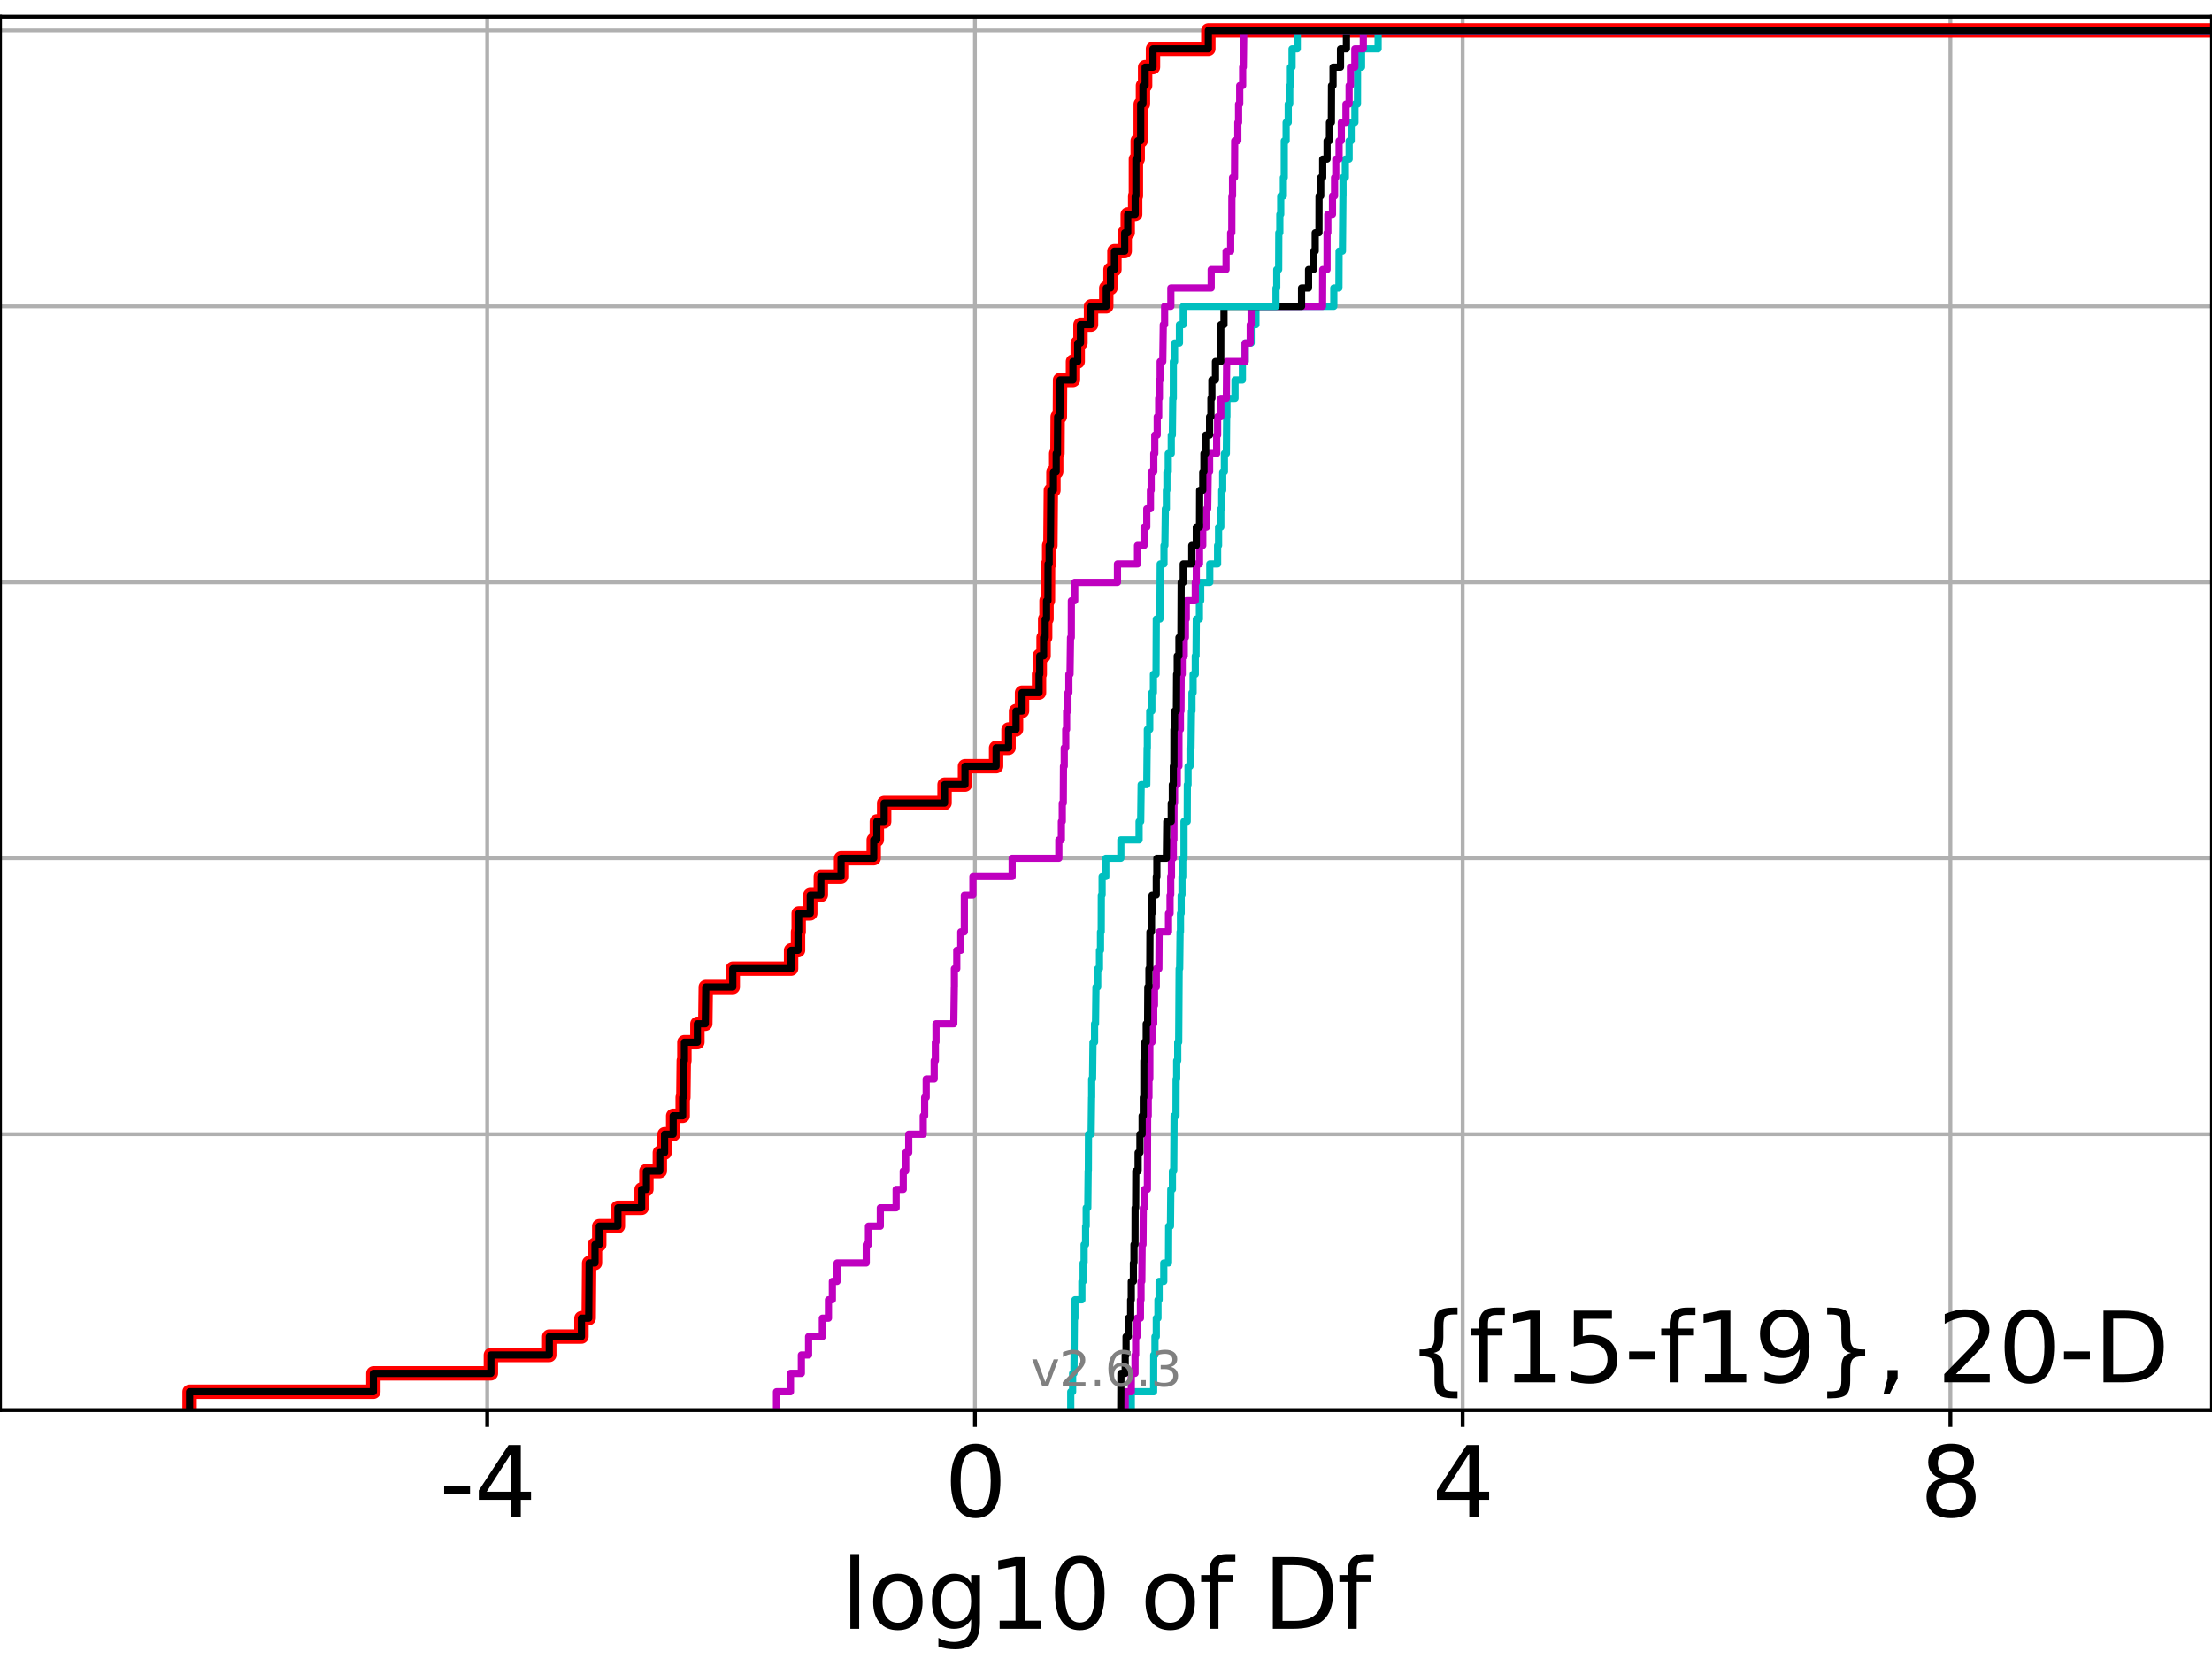 <?xml version="1.0" encoding="utf-8" standalone="no"?>
<!DOCTYPE svg PUBLIC "-//W3C//DTD SVG 1.1//EN"
  "http://www.w3.org/Graphics/SVG/1.1/DTD/svg11.dtd">
<svg xmlns:xlink="http://www.w3.org/1999/xlink" width="460.8pt" height="345.6pt" viewBox="0 0 460.8 345.6" xmlns="http://www.w3.org/2000/svg" version="1.1">
 <defs>
  <style type="text/css">*{stroke-linejoin: round; stroke-linecap: butt}</style>
 </defs>
 <g id="figure_1">
  <g id="patch_1">
   <path d="M 0 345.6 
L 460.8 345.6 
L 460.8 0 
L 0 0 
z
" style="fill: #ffffff"/>
  </g>
  <g id="axes_1">
   <g id="patch_2">
    <path d="M 0 293.76 
L 460.8 293.76 
L 460.8 3.456 
L 0 3.456 
z
" style="fill: #ffffff"/>
   </g>
   <g id="matplotlib.axis_1">
    <g id="xtick_1">
     <g id="line2d_1">
      <path d="M 101.493 293.76 
L 101.493 3.456 
" clip-path="url(#p6f987a68e2)" style="fill: none; stroke: #b0b0b0; stroke-width: 0.8; stroke-linecap: square"/>
     </g>
     <g id="line2d_2">
      <defs>
       <path id="m6b1f22d18e" d="M 0 0 
L 0 3.5 
" style="stroke: #000000; stroke-width: 0.8"/>
      </defs>
      <g>
       <use xlink:href="#m6b1f22d18e" x="101.493" y="293.76" style="stroke: #000000; stroke-width: 0.8"/>
      </g>
     </g>
     <g id="text_1">
      <!-- -4 -->
      <g transform="translate(91.523 315.957) scale(0.2 -0.2)">
       <defs>
        <path id="DejaVuSans-2d" d="M 313 2009 
L 1997 2009 
L 1997 1497 
L 313 1497 
L 313 2009 
z
" transform="scale(0.016)"/>
        <path id="DejaVuSans-34" d="M 2419 4116 
L 825 1625 
L 2419 1625 
L 2419 4116 
z
M 2253 4666 
L 3047 4666 
L 3047 1625 
L 3713 1625 
L 3713 1100 
L 3047 1100 
L 3047 0 
L 2419 0 
L 2419 1100 
L 313 1100 
L 313 1709 
L 2253 4666 
z
" transform="scale(0.016)"/>
       </defs>
       <use xlink:href="#DejaVuSans-2d"/>
       <use xlink:href="#DejaVuSans-34" x="36.084"/>
      </g>
     </g>
    </g>
    <g id="xtick_2">
     <g id="line2d_3">
      <path d="M 203.096 293.76 
L 203.096 3.456 
" clip-path="url(#p6f987a68e2)" style="fill: none; stroke: #b0b0b0; stroke-width: 0.8; stroke-linecap: square"/>
     </g>
     <g id="line2d_4">
      <g>
       <use xlink:href="#m6b1f22d18e" x="203.096" y="293.76" style="stroke: #000000; stroke-width: 0.8"/>
      </g>
     </g>
     <g id="text_2">
      <!-- 0 -->
      <g transform="translate(196.734 315.957) scale(0.2 -0.2)">
       <defs>
        <path id="DejaVuSans-30" d="M 2034 4250 
Q 1547 4250 1301 3770 
Q 1056 3291 1056 2328 
Q 1056 1369 1301 889 
Q 1547 409 2034 409 
Q 2525 409 2770 889 
Q 3016 1369 3016 2328 
Q 3016 3291 2770 3770 
Q 2525 4250 2034 4250 
z
M 2034 4750 
Q 2819 4750 3233 4129 
Q 3647 3509 3647 2328 
Q 3647 1150 3233 529 
Q 2819 -91 2034 -91 
Q 1250 -91 836 529 
Q 422 1150 422 2328 
Q 422 3509 836 4129 
Q 1250 4750 2034 4750 
z
" transform="scale(0.016)"/>
       </defs>
       <use xlink:href="#DejaVuSans-30"/>
      </g>
     </g>
    </g>
    <g id="xtick_3">
     <g id="line2d_5">
      <path d="M 304.7 293.76 
L 304.7 3.456 
" clip-path="url(#p6f987a68e2)" style="fill: none; stroke: #b0b0b0; stroke-width: 0.8; stroke-linecap: square"/>
     </g>
     <g id="line2d_6">
      <g>
       <use xlink:href="#m6b1f22d18e" x="304.7" y="293.76" style="stroke: #000000; stroke-width: 0.8"/>
      </g>
     </g>
     <g id="text_3">
      <!-- 4 -->
      <g transform="translate(298.337 315.957) scale(0.2 -0.2)">
       <use xlink:href="#DejaVuSans-34"/>
      </g>
     </g>
    </g>
    <g id="xtick_4">
     <g id="line2d_7">
      <path d="M 406.303 293.76 
L 406.303 3.456 
" clip-path="url(#p6f987a68e2)" style="fill: none; stroke: #b0b0b0; stroke-width: 0.8; stroke-linecap: square"/>
     </g>
     <g id="line2d_8">
      <g>
       <use xlink:href="#m6b1f22d18e" x="406.303" y="293.76" style="stroke: #000000; stroke-width: 0.8"/>
      </g>
     </g>
     <g id="text_4">
      <!-- 8 -->
      <g transform="translate(399.94 315.957) scale(0.2 -0.2)">
       <defs>
        <path id="DejaVuSans-38" d="M 2034 2216 
Q 1584 2216 1326 1975 
Q 1069 1734 1069 1313 
Q 1069 891 1326 650 
Q 1584 409 2034 409 
Q 2484 409 2743 651 
Q 3003 894 3003 1313 
Q 3003 1734 2745 1975 
Q 2488 2216 2034 2216 
z
M 1403 2484 
Q 997 2584 770 2862 
Q 544 3141 544 3541 
Q 544 4100 942 4425 
Q 1341 4750 2034 4750 
Q 2731 4750 3128 4425 
Q 3525 4100 3525 3541 
Q 3525 3141 3298 2862 
Q 3072 2584 2669 2484 
Q 3125 2378 3379 2068 
Q 3634 1759 3634 1313 
Q 3634 634 3220 271 
Q 2806 -91 2034 -91 
Q 1263 -91 848 271 
Q 434 634 434 1313 
Q 434 1759 690 2068 
Q 947 2378 1403 2484 
z
M 1172 3481 
Q 1172 3119 1398 2916 
Q 1625 2713 2034 2713 
Q 2441 2713 2670 2916 
Q 2900 3119 2900 3481 
Q 2900 3844 2670 4047 
Q 2441 4250 2034 4250 
Q 1625 4250 1398 4047 
Q 1172 3844 1172 3481 
z
" transform="scale(0.016)"/>
       </defs>
       <use xlink:href="#DejaVuSans-38"/>
      </g>
     </g>
    </g>
    <g id="text_5">
     <!-- log10 of Df -->
     <g transform="translate(175.214 339.313) scale(0.2 -0.2)">
      <defs>
       <path id="DejaVuSans-6c" d="M 603 4863 
L 1178 4863 
L 1178 0 
L 603 0 
L 603 4863 
z
" transform="scale(0.016)"/>
       <path id="DejaVuSans-6f" d="M 1959 3097 
Q 1497 3097 1228 2736 
Q 959 2375 959 1747 
Q 959 1119 1226 758 
Q 1494 397 1959 397 
Q 2419 397 2687 759 
Q 2956 1122 2956 1747 
Q 2956 2369 2687 2733 
Q 2419 3097 1959 3097 
z
M 1959 3584 
Q 2709 3584 3137 3096 
Q 3566 2609 3566 1747 
Q 3566 888 3137 398 
Q 2709 -91 1959 -91 
Q 1206 -91 779 398 
Q 353 888 353 1747 
Q 353 2609 779 3096 
Q 1206 3584 1959 3584 
z
" transform="scale(0.016)"/>
       <path id="DejaVuSans-67" d="M 2906 1791 
Q 2906 2416 2648 2759 
Q 2391 3103 1925 3103 
Q 1463 3103 1205 2759 
Q 947 2416 947 1791 
Q 947 1169 1205 825 
Q 1463 481 1925 481 
Q 2391 481 2648 825 
Q 2906 1169 2906 1791 
z
M 3481 434 
Q 3481 -459 3084 -895 
Q 2688 -1331 1869 -1331 
Q 1566 -1331 1297 -1286 
Q 1028 -1241 775 -1147 
L 775 -588 
Q 1028 -725 1275 -790 
Q 1522 -856 1778 -856 
Q 2344 -856 2625 -561 
Q 2906 -266 2906 331 
L 2906 616 
Q 2728 306 2450 153 
Q 2172 0 1784 0 
Q 1141 0 747 490 
Q 353 981 353 1791 
Q 353 2603 747 3093 
Q 1141 3584 1784 3584 
Q 2172 3584 2450 3431 
Q 2728 3278 2906 2969 
L 2906 3500 
L 3481 3500 
L 3481 434 
z
" transform="scale(0.016)"/>
       <path id="DejaVuSans-31" d="M 794 531 
L 1825 531 
L 1825 4091 
L 703 3866 
L 703 4441 
L 1819 4666 
L 2450 4666 
L 2450 531 
L 3481 531 
L 3481 0 
L 794 0 
L 794 531 
z
" transform="scale(0.016)"/>
       <path id="DejaVuSans-20" transform="scale(0.016)"/>
       <path id="DejaVuSans-66" d="M 2375 4863 
L 2375 4384 
L 1825 4384 
Q 1516 4384 1395 4259 
Q 1275 4134 1275 3809 
L 1275 3500 
L 2222 3500 
L 2222 3053 
L 1275 3053 
L 1275 0 
L 697 0 
L 697 3053 
L 147 3053 
L 147 3500 
L 697 3500 
L 697 3744 
Q 697 4328 969 4595 
Q 1241 4863 1831 4863 
L 2375 4863 
z
" transform="scale(0.016)"/>
       <path id="DejaVuSans-44" d="M 1259 4147 
L 1259 519 
L 2022 519 
Q 2988 519 3436 956 
Q 3884 1394 3884 2338 
Q 3884 3275 3436 3711 
Q 2988 4147 2022 4147 
L 1259 4147 
z
M 628 4666 
L 1925 4666 
Q 3281 4666 3915 4102 
Q 4550 3538 4550 2338 
Q 4550 1131 3912 565 
Q 3275 0 1925 0 
L 628 0 
L 628 4666 
z
" transform="scale(0.016)"/>
      </defs>
      <use xlink:href="#DejaVuSans-6c"/>
      <use xlink:href="#DejaVuSans-6f" x="27.783"/>
      <use xlink:href="#DejaVuSans-67" x="88.965"/>
      <use xlink:href="#DejaVuSans-31" x="152.441"/>
      <use xlink:href="#DejaVuSans-30" x="216.064"/>
      <use xlink:href="#DejaVuSans-20" x="279.688"/>
      <use xlink:href="#DejaVuSans-6f" x="311.475"/>
      <use xlink:href="#DejaVuSans-66" x="372.656"/>
      <use xlink:href="#DejaVuSans-20" x="407.861"/>
      <use xlink:href="#DejaVuSans-44" x="439.648"/>
      <use xlink:href="#DejaVuSans-66" x="516.65"/>
     </g>
    </g>
   </g>
   <g id="matplotlib.axis_2">
    <g id="ytick_1">
     <g id="line2d_9">
      <path d="M 0 293.76 
L 460.8 293.76 
" clip-path="url(#p6f987a68e2)" style="fill: none; stroke: #b0b0b0; stroke-width: 0.8; stroke-linecap: square"/>
     </g>
     <g id="line2d_10">
      <defs>
       <path id="m66b56076ee" d="M 0 0 
L -3.5 0 
" style="stroke: #000000; stroke-width: 0.8"/>
      </defs>
      <g>
       <use xlink:href="#m66b56076ee" x="0" y="293.76" style="stroke: #000000; stroke-width: 0.8"/>
      </g>
     </g>
    </g>
    <g id="ytick_2">
     <g id="line2d_11">
      <path d="M 0 236.274 
L 460.8 236.274 
" clip-path="url(#p6f987a68e2)" style="fill: none; stroke: #b0b0b0; stroke-width: 0.8; stroke-linecap: square"/>
     </g>
     <g id="line2d_12">
      <g>
       <use xlink:href="#m66b56076ee" x="0" y="236.274" style="stroke: #000000; stroke-width: 0.8"/>
      </g>
     </g>
    </g>
    <g id="ytick_3">
     <g id="line2d_13">
      <path d="M 0 178.788 
L 460.8 178.788 
" clip-path="url(#p6f987a68e2)" style="fill: none; stroke: #b0b0b0; stroke-width: 0.8; stroke-linecap: square"/>
     </g>
     <g id="line2d_14">
      <g>
       <use xlink:href="#m66b56076ee" x="0" y="178.788" style="stroke: #000000; stroke-width: 0.8"/>
      </g>
     </g>
    </g>
    <g id="ytick_4">
     <g id="line2d_15">
      <path d="M 0 121.302 
L 460.8 121.302 
" clip-path="url(#p6f987a68e2)" style="fill: none; stroke: #b0b0b0; stroke-width: 0.8; stroke-linecap: square"/>
     </g>
     <g id="line2d_16">
      <g>
       <use xlink:href="#m66b56076ee" x="0" y="121.302" style="stroke: #000000; stroke-width: 0.8"/>
      </g>
     </g>
    </g>
    <g id="ytick_5">
     <g id="line2d_17">
      <path d="M 0 63.816 
L 460.8 63.816 
" clip-path="url(#p6f987a68e2)" style="fill: none; stroke: #b0b0b0; stroke-width: 0.8; stroke-linecap: square"/>
     </g>
     <g id="line2d_18">
      <g>
       <use xlink:href="#m66b56076ee" x="0" y="63.816" style="stroke: #000000; stroke-width: 0.8"/>
      </g>
     </g>
    </g>
    <g id="ytick_6">
     <g id="line2d_19">
      <path d="M 0 6.33 
L 460.8 6.33 
" clip-path="url(#p6f987a68e2)" style="fill: none; stroke: #b0b0b0; stroke-width: 0.8; stroke-linecap: square"/>
     </g>
     <g id="line2d_20">
      <g>
       <use xlink:href="#m66b56076ee" x="0" y="6.33" style="stroke: #000000; stroke-width: 0.8"/>
      </g>
     </g>
    </g>
   </g>
   <g id="line2d_21">
    <path d="M 39.498 293.76 
L 39.498 289.928 
L 77.784 289.928 
L 77.784 286.095 
L 102.26 286.095 
L 102.26 282.263 
L 114.421 282.263 
L 114.421 278.43 
L 121.122 278.43 
L 121.122 274.598 
L 122.637 274.598 
L 122.729 263.101 
L 123.95 263.101 
L 123.95 259.268 
L 124.835 259.268 
L 124.835 255.436 
L 128.722 255.436 
L 128.722 251.604 
L 133.66 251.604 
L 133.66 247.771 
L 134.655 247.771 
L 134.655 243.939 
L 137.456 243.939 
L 137.456 240.106 
L 138.444 240.106 
L 138.444 236.274 
L 140.234 236.274 
L 140.234 232.442 
L 142.217 232.442 
L 142.217 228.609 
L 142.355 228.609 
L 142.44 220.944 
L 142.571 220.944 
L 142.571 217.112 
L 145.278 217.112 
L 145.278 213.28 
L 146.929 213.28 
L 147.024 205.615 
L 152.65 205.615 
L 152.65 201.782 
L 164.798 201.782 
L 164.798 197.95 
L 166.243 197.95 
L 166.243 194.118 
L 166.379 194.118 
L 166.379 190.285 
L 168.794 190.285 
L 168.794 186.453 
L 170.994 186.453 
L 170.994 182.621 
L 175.211 182.621 
L 175.211 178.788 
L 182.015 178.788 
L 182.015 174.956 
L 182.661 174.956 
L 182.661 171.123 
L 184.187 171.123 
L 184.187 167.291 
L 196.766 167.291 
L 196.766 163.459 
L 201.024 163.459 
L 201.024 159.626 
L 207.507 159.626 
L 207.507 155.794 
L 210.097 155.794 
L 210.097 151.961 
L 211.658 151.961 
L 211.658 148.129 
L 212.907 148.129 
L 212.907 144.297 
L 216.45 144.297 
L 216.45 140.464 
L 216.599 140.464 
L 216.599 136.632 
L 217.398 136.632 
L 217.398 132.799 
L 217.728 132.799 
L 217.728 128.967 
L 218.009 128.967 
L 218.009 125.135 
L 218.308 125.135 
L 218.333 117.47 
L 218.557 117.47 
L 218.557 113.637 
L 218.817 113.637 
L 218.911 102.14 
L 219.447 102.14 
L 219.447 98.308 
L 220.025 98.308 
L 220.025 94.475 
L 220.287 94.475 
L 220.33 86.811 
L 220.789 86.811 
L 220.832 79.146 
L 223.516 79.146 
L 223.516 75.313 
L 224.507 75.313 
L 224.507 71.481 
L 225.082 71.481 
L 225.082 67.649 
L 227.279 67.649 
L 227.279 63.816 
L 230.453 63.816 
L 230.453 59.984 
L 231.336 59.984 
L 231.336 56.151 
L 232.153 56.151 
L 232.153 52.319 
L 234.295 52.319 
L 234.295 48.487 
L 234.925 48.487 
L 234.925 44.654 
L 236.475 44.654 
L 236.475 40.822 
L 236.626 40.822 
L 236.627 33.157 
L 237.003 33.157 
L 237.003 29.325 
L 237.621 29.325 
L 237.63 21.66 
L 238.099 21.66 
L 238.099 17.827 
L 238.549 17.827 
L 238.549 13.995 
L 240.187 13.995 
L 240.187 10.163 
L 251.72 10.163 
L 251.72 6.33 
L 251.72 6.33 
L 460.8 6.33 
L 460.8 6.33 
" clip-path="url(#p6f987a68e2)" style="fill: none; stroke: #ff0000; stroke-width: 3; stroke-linecap: square"/>
   </g>
   <g id="line2d_22">
    <path d="M 235.667 293.76 
L 235.667 289.928 
L 240.323 289.928 
L 240.339 282.263 
L 240.602 282.263 
L 240.602 278.43 
L 240.876 278.43 
L 240.876 274.598 
L 241.225 274.598 
L 241.225 270.766 
L 241.464 270.766 
L 241.464 266.933 
L 242.437 266.933 
L 242.437 263.101 
L 243.419 263.101 
L 243.453 255.436 
L 243.829 255.436 
L 243.898 247.771 
L 244.236 247.771 
L 244.236 243.939 
L 244.51 243.939 
L 244.583 232.442 
L 244.983 232.442 
L 245.005 224.777 
L 245.123 224.777 
L 245.123 220.944 
L 245.342 220.944 
L 245.342 217.112 
L 245.541 217.112 
L 245.636 201.782 
L 245.748 201.782 
L 245.83 194.118 
L 245.916 194.118 
L 245.916 190.285 
L 246.058 190.285 
L 246.058 186.453 
L 246.231 186.453 
L 246.231 182.621 
L 246.39 182.621 
L 246.39 178.788 
L 246.649 178.788 
L 246.65 171.123 
L 247.317 171.123 
L 247.345 163.459 
L 247.49 163.459 
L 247.49 159.626 
L 247.906 159.626 
L 247.906 155.794 
L 248.11 155.794 
L 248.201 148.129 
L 248.307 148.129 
L 248.307 144.297 
L 248.543 144.297 
L 248.543 140.464 
L 248.997 140.464 
L 248.997 136.632 
L 249.155 136.632 
L 249.21 128.967 
L 249.856 128.967 
L 249.856 125.135 
L 250.125 125.135 
L 250.125 121.302 
L 252.018 121.302 
L 252.018 117.47 
L 253.648 117.47 
L 253.648 113.637 
L 253.848 113.637 
L 253.848 109.805 
L 254.318 109.805 
L 254.318 105.973 
L 254.513 105.973 
L 254.513 102.14 
L 254.71 102.14 
L 254.71 98.308 
L 255.059 98.308 
L 255.059 94.475 
L 255.472 94.475 
L 255.534 86.811 
L 255.587 86.811 
L 255.587 82.978 
L 257.271 82.978 
L 257.271 79.146 
L 258.814 79.146 
L 258.814 75.313 
L 259.377 75.313 
L 259.377 71.481 
L 260.632 71.481 
L 260.632 67.649 
L 261.632 67.649 
L 261.632 63.816 
L 277.858 63.816 
L 277.858 59.984 
L 278.922 59.984 
L 278.954 52.319 
L 279.654 52.319 
L 279.757 40.822 
L 279.775 40.822 
L 279.775 36.989 
L 280.26 36.989 
L 280.26 33.157 
L 281.044 33.157 
L 281.044 29.325 
L 281.471 29.325 
L 281.471 25.492 
L 282.25 25.492 
L 282.25 21.66 
L 282.784 21.66 
L 282.797 13.995 
L 283.632 13.995 
L 283.632 10.163 
L 287.088 10.163 
L 287.088 6.33 
L 287.088 6.33 
L 460.8 6.33 
L 460.8 6.33 
" clip-path="url(#p6f987a68e2)" style="fill: none; stroke: #00bfbf; stroke-width: 1.5; stroke-linecap: square"/>
   </g>
   <g id="line2d_23">
    <path d="M 234.396 293.76 
L 234.396 289.928 
L 235.667 289.928 
L 235.667 286.095 
L 236.443 286.095 
L 236.443 282.263 
L 236.577 282.263 
L 236.577 278.43 
L 236.861 278.43 
L 236.861 274.598 
L 237.57 274.598 
L 237.57 270.766 
L 237.695 270.766 
L 237.695 266.933 
L 237.859 266.933 
L 237.925 259.268 
L 238.109 259.268 
L 238.171 251.604 
L 238.421 251.604 
L 238.421 247.771 
L 239.021 247.771 
L 239.072 232.442 
L 239.197 232.442 
L 239.197 228.609 
L 239.346 228.609 
L 239.346 224.777 
L 239.526 224.777 
L 239.533 217.112 
L 239.995 217.112 
L 239.995 213.28 
L 240.339 213.28 
L 240.339 209.447 
L 240.498 209.447 
L 240.498 205.615 
L 240.876 205.615 
L 240.876 201.782 
L 241.417 201.782 
L 241.464 194.118 
L 243.419 194.118 
L 243.419 190.285 
L 243.744 190.285 
L 243.744 186.453 
L 243.883 186.453 
L 243.883 182.621 
L 244.035 182.621 
L 244.035 178.788 
L 244.424 178.788 
L 244.424 174.956 
L 244.544 174.956 
L 244.56 167.291 
L 244.682 167.291 
L 244.682 163.459 
L 245.246 163.459 
L 245.246 159.626 
L 245.59 159.626 
L 245.595 151.961 
L 245.898 151.961 
L 245.898 148.129 
L 246.019 148.129 
L 246.058 140.464 
L 246.276 140.464 
L 246.276 136.632 
L 246.698 136.632 
L 246.698 132.799 
L 246.938 132.799 
L 246.938 128.967 
L 247.12 128.967 
L 247.12 125.135 
L 248.997 125.135 
L 248.997 121.302 
L 249.21 121.302 
L 249.21 117.47 
L 249.88 117.47 
L 249.88 113.637 
L 250.555 113.637 
L 250.555 109.805 
L 251.329 109.805 
L 251.329 105.973 
L 251.585 105.973 
L 251.691 98.308 
L 251.98 98.308 
L 251.98 94.475 
L 253.454 94.475 
L 253.454 90.643 
L 253.648 90.643 
L 253.648 86.811 
L 254.318 86.811 
L 254.318 82.978 
L 255.472 82.978 
L 255.534 75.313 
L 259.377 75.313 
L 259.377 71.481 
L 260.444 71.481 
L 260.444 67.649 
L 260.632 67.649 
L 260.632 63.816 
L 275.51 63.816 
L 275.542 56.151 
L 276.447 56.151 
L 276.455 48.487 
L 276.611 48.487 
L 276.611 44.654 
L 277.581 44.654 
L 277.581 40.822 
L 278.013 40.822 
L 278.013 36.989 
L 278.269 36.989 
L 278.269 33.157 
L 278.954 33.157 
L 278.954 29.325 
L 279.421 29.325 
L 279.421 25.492 
L 280.392 25.492 
L 280.392 21.66 
L 281.044 21.66 
L 281.044 17.827 
L 281.325 17.827 
L 281.325 13.995 
L 282.238 13.995 
L 282.238 10.163 
L 284.002 10.163 
L 284.002 6.33 
L 284.002 6.33 
L 460.8 6.33 
L 460.8 6.33 
" clip-path="url(#p6f987a68e2)" style="fill: none; stroke: #bf00bf; stroke-width: 1.5; stroke-linecap: square"/>
   </g>
   <g id="line2d_24">
    <path d="M 233.474 293.76 
L 233.51 286.095 
L 234.396 286.095 
L 234.396 282.263 
L 234.577 282.263 
L 234.577 278.43 
L 235.049 278.43 
L 235.049 274.598 
L 235.534 274.598 
L 235.534 270.766 
L 235.667 270.766 
L 235.667 266.933 
L 236.108 266.933 
L 236.108 263.101 
L 236.231 263.101 
L 236.231 259.268 
L 236.443 259.268 
L 236.461 251.604 
L 236.577 251.604 
L 236.612 243.939 
L 237.092 243.939 
L 237.092 240.106 
L 237.472 240.106 
L 237.472 236.274 
L 237.925 236.274 
L 237.925 232.442 
L 238.171 232.442 
L 238.171 228.609 
L 238.283 228.609 
L 238.29 220.944 
L 238.421 220.944 
L 238.421 217.112 
L 238.78 217.112 
L 238.78 213.28 
L 239.072 213.28 
L 239.114 205.615 
L 239.346 205.615 
L 239.346 201.782 
L 239.526 201.782 
L 239.555 194.118 
L 239.883 194.118 
L 239.883 190.285 
L 239.995 190.285 
L 239.995 186.453 
L 240.876 186.453 
L 240.876 182.621 
L 240.997 182.621 
L 240.997 178.788 
L 242.978 178.788 
L 243.061 171.123 
L 243.995 171.123 
L 243.995 167.291 
L 244.221 167.291 
L 244.221 163.459 
L 244.424 163.459 
L 244.424 159.626 
L 244.544 159.626 
L 244.56 151.961 
L 244.682 151.961 
L 244.682 148.129 
L 245.066 148.129 
L 245.109 140.464 
L 245.246 140.464 
L 245.246 136.632 
L 245.595 136.632 
L 245.595 132.799 
L 246.008 132.799 
L 246.058 121.302 
L 246.49 121.302 
L 246.49 117.47 
L 248.266 117.47 
L 248.266 113.637 
L 249.21 113.637 
L 249.21 109.805 
L 249.88 109.805 
L 249.905 102.14 
L 250.555 102.14 
L 250.555 98.308 
L 250.801 98.308 
L 250.801 94.475 
L 251.167 94.475 
L 251.167 90.643 
L 251.98 90.643 
L 251.98 86.811 
L 252.259 86.811 
L 252.259 82.978 
L 252.458 82.978 
L 252.458 79.146 
L 253.202 79.146 
L 253.202 75.313 
L 254.304 75.313 
L 254.318 67.649 
L 254.978 67.649 
L 254.978 63.816 
L 271.139 63.816 
L 271.139 59.984 
L 272.597 59.984 
L 272.597 56.151 
L 273.626 56.151 
L 273.626 52.319 
L 273.983 52.319 
L 273.983 48.487 
L 274.766 48.487 
L 274.779 40.822 
L 275.132 40.822 
L 275.132 36.989 
L 275.542 36.989 
L 275.542 33.157 
L 276.455 33.157 
L 276.455 29.325 
L 276.948 29.325 
L 276.948 25.492 
L 277.349 25.492 
L 277.378 17.827 
L 277.699 17.827 
L 277.699 13.995 
L 279.252 13.995 
L 279.252 10.163 
L 280.485 10.163 
L 280.485 6.33 
L 280.485 6.33 
L 460.8 6.33 
L 460.8 6.33 
" clip-path="url(#p6f987a68e2)" style="fill: none; stroke: #000000; stroke-width: 1.5; stroke-linecap: square"/>
   </g>
   <g id="line2d_25">
    <path d="M 223.056 293.76 
L 223.056 289.928 
L 223.449 289.928 
L 223.449 286.095 
L 223.724 286.095 
L 223.821 274.598 
L 223.929 274.598 
L 223.929 270.766 
L 225.376 270.766 
L 225.376 266.933 
L 225.636 266.933 
L 225.636 263.101 
L 225.841 263.101 
L 225.841 259.268 
L 226.147 259.268 
L 226.147 255.436 
L 226.276 255.436 
L 226.276 251.604 
L 226.607 251.604 
L 226.684 243.939 
L 226.723 243.939 
L 226.75 236.274 
L 227.301 236.274 
L 227.393 228.609 
L 227.414 228.609 
L 227.414 224.777 
L 227.602 224.777 
L 227.688 217.112 
L 228.019 217.112 
L 228.019 213.28 
L 228.217 213.28 
L 228.309 205.615 
L 228.673 205.615 
L 228.673 201.782 
L 229.04 201.782 
L 229.04 197.95 
L 229.256 197.95 
L 229.256 194.118 
L 229.404 194.118 
L 229.425 186.453 
L 229.59 186.453 
L 229.59 182.621 
L 230.359 182.621 
L 230.359 178.788 
L 233.493 178.788 
L 233.493 174.956 
L 237.294 174.956 
L 237.294 171.123 
L 237.626 171.123 
L 237.724 163.459 
L 238.895 163.459 
L 238.968 155.794 
L 239.012 155.794 
L 239.012 151.961 
L 239.51 151.961 
L 239.51 148.129 
L 239.953 148.129 
L 239.953 144.297 
L 240.277 144.297 
L 240.277 140.464 
L 240.823 140.464 
L 240.876 128.967 
L 241.63 128.967 
L 241.694 117.47 
L 242.478 117.47 
L 242.478 113.637 
L 242.664 113.637 
L 242.764 105.973 
L 242.978 105.973 
L 242.978 102.14 
L 243.091 102.14 
L 243.091 98.308 
L 243.366 98.308 
L 243.366 94.475 
L 243.995 94.475 
L 243.995 90.643 
L 244.221 90.643 
L 244.31 82.978 
L 244.424 82.978 
L 244.433 75.313 
L 244.682 75.313 
L 244.682 71.481 
L 245.699 71.481 
L 245.699 67.649 
L 246.49 67.649 
L 246.49 63.816 
L 265.816 63.816 
L 265.816 59.984 
L 265.973 59.984 
L 265.973 56.151 
L 266.371 56.151 
L 266.399 48.487 
L 266.613 48.487 
L 266.613 44.654 
L 266.799 44.654 
L 266.799 40.822 
L 267.348 40.822 
L 267.348 36.989 
L 267.536 36.989 
L 267.538 29.325 
L 267.925 29.325 
L 267.925 25.492 
L 268.361 25.492 
L 268.361 21.66 
L 268.675 21.66 
L 268.675 17.827 
L 268.819 17.827 
L 268.819 13.995 
L 269.16 13.995 
L 269.16 10.163 
L 270.243 10.163 
L 270.243 6.33 
L 270.243 6.33 
L 460.8 6.33 
L 460.8 6.33 
" clip-path="url(#p6f987a68e2)" style="fill: none; stroke: #00bfbf; stroke-width: 1.5; stroke-linecap: square"/>
   </g>
   <g id="line2d_26">
    <path d="M 161.756 293.76 
L 161.756 289.928 
L 164.67 289.928 
L 164.67 286.095 
L 166.937 286.095 
L 166.937 282.263 
L 168.442 282.263 
L 168.442 278.43 
L 171.31 278.43 
L 171.31 274.598 
L 172.582 274.598 
L 172.582 270.766 
L 173.398 270.766 
L 173.398 266.933 
L 174.378 266.933 
L 174.378 263.101 
L 180.455 263.101 
L 180.455 259.268 
L 180.915 259.268 
L 180.915 255.436 
L 183.389 255.436 
L 183.389 251.604 
L 186.681 251.604 
L 186.681 247.771 
L 188.163 247.771 
L 188.163 243.939 
L 188.673 243.939 
L 188.673 240.106 
L 189.303 240.106 
L 189.303 236.274 
L 192.327 236.274 
L 192.327 232.442 
L 192.622 232.442 
L 192.622 228.609 
L 192.945 228.609 
L 192.945 224.777 
L 194.61 224.777 
L 194.61 220.944 
L 194.854 220.944 
L 194.854 217.112 
L 194.986 217.112 
L 194.986 213.28 
L 198.689 213.28 
L 198.799 205.615 
L 198.813 205.615 
L 198.813 201.782 
L 199.313 201.782 
L 199.313 197.95 
L 200.152 197.95 
L 200.152 194.118 
L 200.887 194.118 
L 200.892 186.453 
L 202.674 186.453 
L 202.674 182.621 
L 210.846 182.621 
L 210.846 178.788 
L 220.576 178.788 
L 220.576 174.956 
L 221.102 174.956 
L 221.102 171.123 
L 221.291 171.123 
L 221.291 167.291 
L 221.501 167.291 
L 221.541 159.626 
L 221.702 159.626 
L 221.702 155.794 
L 222.011 155.794 
L 222.011 151.961 
L 222.198 151.961 
L 222.198 148.129 
L 222.468 148.129 
L 222.468 144.297 
L 222.662 144.297 
L 222.662 140.464 
L 222.907 140.464 
L 223.008 132.799 
L 223.171 132.799 
L 223.183 125.135 
L 223.884 125.135 
L 223.884 121.302 
L 232.787 121.302 
L 232.787 117.47 
L 236.964 117.47 
L 236.964 113.637 
L 238.33 113.637 
L 238.33 109.805 
L 238.895 109.805 
L 238.895 105.973 
L 239.658 105.973 
L 239.658 102.14 
L 239.808 102.14 
L 239.808 98.308 
L 240.355 98.308 
L 240.355 94.475 
L 240.563 94.475 
L 240.563 90.643 
L 241.068 90.643 
L 241.068 86.811 
L 241.376 86.811 
L 241.376 82.978 
L 241.518 82.978 
L 241.518 79.146 
L 241.685 79.146 
L 241.685 75.313 
L 242.227 75.313 
L 242.333 67.649 
L 242.611 67.649 
L 242.611 63.816 
L 243.909 63.816 
L 243.909 59.984 
L 252.313 59.984 
L 252.313 56.151 
L 255.414 56.151 
L 255.414 52.319 
L 256.372 52.319 
L 256.372 48.487 
L 256.611 48.487 
L 256.627 40.822 
L 256.763 40.822 
L 256.763 36.989 
L 257.177 36.989 
L 257.209 29.325 
L 257.862 29.325 
L 257.862 25.492 
L 258.02 25.492 
L 258.02 21.66 
L 258.255 21.66 
L 258.255 17.827 
L 258.869 17.827 
L 258.869 13.995 
L 259.008 13.995 
L 259.1 6.33 
L 259.1 6.33 
L 460.8 6.33 
L 460.8 6.33 
" clip-path="url(#p6f987a68e2)" style="fill: none; stroke: #bf00bf; stroke-width: 1.5; stroke-linecap: square"/>
   </g>
   <g id="line2d_27">
    <path d="M 39.498 293.76 
L 39.498 289.928 
L 77.784 289.928 
L 77.784 286.095 
L 102.26 286.095 
L 102.26 282.263 
L 114.421 282.263 
L 114.421 278.43 
L 121.122 278.43 
L 121.122 274.598 
L 122.637 274.598 
L 122.729 263.101 
L 123.95 263.101 
L 123.95 259.268 
L 124.835 259.268 
L 124.835 255.436 
L 128.722 255.436 
L 128.722 251.604 
L 133.66 251.604 
L 133.66 247.771 
L 134.655 247.771 
L 134.655 243.939 
L 137.456 243.939 
L 137.456 240.106 
L 138.444 240.106 
L 138.444 236.274 
L 140.234 236.274 
L 140.234 232.442 
L 142.217 232.442 
L 142.217 228.609 
L 142.355 228.609 
L 142.44 220.944 
L 142.571 220.944 
L 142.571 217.112 
L 145.278 217.112 
L 145.278 213.28 
L 146.929 213.28 
L 147.024 205.615 
L 152.65 205.615 
L 152.65 201.782 
L 164.798 201.782 
L 164.798 197.95 
L 166.243 197.95 
L 166.243 194.118 
L 166.379 194.118 
L 166.379 190.285 
L 168.794 190.285 
L 168.794 186.453 
L 170.994 186.453 
L 170.994 182.621 
L 175.211 182.621 
L 175.211 178.788 
L 182.015 178.788 
L 182.015 174.956 
L 182.661 174.956 
L 182.661 171.123 
L 184.187 171.123 
L 184.187 167.291 
L 196.766 167.291 
L 196.766 163.459 
L 201.024 163.459 
L 201.024 159.626 
L 207.507 159.626 
L 207.507 155.794 
L 210.097 155.794 
L 210.097 151.961 
L 211.658 151.961 
L 211.658 148.129 
L 212.907 148.129 
L 212.907 144.297 
L 216.45 144.297 
L 216.45 140.464 
L 216.599 140.464 
L 216.599 136.632 
L 217.398 136.632 
L 217.398 132.799 
L 217.728 132.799 
L 217.728 128.967 
L 218.009 128.967 
L 218.009 125.135 
L 218.308 125.135 
L 218.333 117.47 
L 218.557 117.47 
L 218.557 113.637 
L 218.817 113.637 
L 218.911 102.14 
L 219.447 102.14 
L 219.447 98.308 
L 220.025 98.308 
L 220.025 94.475 
L 220.287 94.475 
L 220.33 86.811 
L 220.789 86.811 
L 220.832 79.146 
L 223.516 79.146 
L 223.516 75.313 
L 224.507 75.313 
L 224.507 71.481 
L 225.082 71.481 
L 225.082 67.649 
L 227.279 67.649 
L 227.279 63.816 
L 230.453 63.816 
L 230.453 59.984 
L 231.336 59.984 
L 231.336 56.151 
L 232.153 56.151 
L 232.153 52.319 
L 234.295 52.319 
L 234.295 48.487 
L 234.925 48.487 
L 234.925 44.654 
L 236.475 44.654 
L 236.475 40.822 
L 236.626 40.822 
L 236.627 33.157 
L 237.003 33.157 
L 237.003 29.325 
L 237.621 29.325 
L 237.63 21.66 
L 238.099 21.66 
L 238.099 17.827 
L 238.549 17.827 
L 238.549 13.995 
L 240.187 13.995 
L 240.187 10.163 
L 251.72 10.163 
L 251.72 6.33 
L 251.72 6.33 
L 460.8 6.33 
L 460.8 6.33 
" clip-path="url(#p6f987a68e2)" style="fill: none; stroke: #000000; stroke-width: 1.5; stroke-linecap: square"/>
   </g>
   <g id="patch_3">
    <path d="M 0 293.76 
L 0 3.456 
" style="fill: none; stroke: #000000; stroke-width: 0.8; stroke-linejoin: miter; stroke-linecap: square"/>
   </g>
   <g id="patch_4">
    <path d="M 460.8 293.76 
L 460.8 3.456 
" style="fill: none; stroke: #000000; stroke-width: 0.8; stroke-linejoin: miter; stroke-linecap: square"/>
   </g>
   <g id="patch_5">
    <path d="M 0 293.76 
L 460.8 293.76 
" style="fill: none; stroke: #000000; stroke-width: 0.8; stroke-linejoin: miter; stroke-linecap: square"/>
   </g>
   <g id="patch_6">
    <path d="M 0 3.456 
L 460.8 3.456 
" style="fill: none; stroke: #000000; stroke-width: 0.8; stroke-linejoin: miter; stroke-linecap: square"/>
   </g>
   <g id="text_6">
    <!-- {f15-f19}, 20-D -->
    <g transform="translate(293.159 287.954) scale(0.2 -0.2)">
     <defs>
      <path id="DejaVuSans-7b" d="M 3272 -594 
L 3272 -1044 
L 3078 -1044 
Q 2300 -1044 2036 -812 
Q 1772 -581 1772 109 
L 1772 856 
Q 1772 1328 1603 1509 
Q 1434 1691 991 1691 
L 800 1691 
L 800 2138 
L 991 2138 
Q 1438 2138 1605 2317 
Q 1772 2497 1772 2963 
L 1772 3713 
Q 1772 4403 2036 4633 
Q 2300 4863 3078 4863 
L 3272 4863 
L 3272 4416 
L 3059 4416 
Q 2619 4416 2484 4278 
Q 2350 4141 2350 3700 
L 2350 2925 
Q 2350 2434 2208 2212 
Q 2066 1991 1722 1913 
Q 2069 1828 2209 1606 
Q 2350 1384 2350 897 
L 2350 122 
Q 2350 -319 2484 -456 
Q 2619 -594 3059 -594 
L 3272 -594 
z
" transform="scale(0.016)"/>
      <path id="DejaVuSans-35" d="M 691 4666 
L 3169 4666 
L 3169 4134 
L 1269 4134 
L 1269 2991 
Q 1406 3038 1543 3061 
Q 1681 3084 1819 3084 
Q 2600 3084 3056 2656 
Q 3513 2228 3513 1497 
Q 3513 744 3044 326 
Q 2575 -91 1722 -91 
Q 1428 -91 1123 -41 
Q 819 9 494 109 
L 494 744 
Q 775 591 1075 516 
Q 1375 441 1709 441 
Q 2250 441 2565 725 
Q 2881 1009 2881 1497 
Q 2881 1984 2565 2268 
Q 2250 2553 1709 2553 
Q 1456 2553 1204 2497 
Q 953 2441 691 2322 
L 691 4666 
z
" transform="scale(0.016)"/>
      <path id="DejaVuSans-39" d="M 703 97 
L 703 672 
Q 941 559 1184 500 
Q 1428 441 1663 441 
Q 2288 441 2617 861 
Q 2947 1281 2994 2138 
Q 2813 1869 2534 1725 
Q 2256 1581 1919 1581 
Q 1219 1581 811 2004 
Q 403 2428 403 3163 
Q 403 3881 828 4315 
Q 1253 4750 1959 4750 
Q 2769 4750 3195 4129 
Q 3622 3509 3622 2328 
Q 3622 1225 3098 567 
Q 2575 -91 1691 -91 
Q 1453 -91 1209 -44 
Q 966 3 703 97 
z
M 1959 2075 
Q 2384 2075 2632 2365 
Q 2881 2656 2881 3163 
Q 2881 3666 2632 3958 
Q 2384 4250 1959 4250 
Q 1534 4250 1286 3958 
Q 1038 3666 1038 3163 
Q 1038 2656 1286 2365 
Q 1534 2075 1959 2075 
z
" transform="scale(0.016)"/>
      <path id="DejaVuSans-7d" d="M 800 -594 
L 1019 -594 
Q 1456 -594 1589 -459 
Q 1722 -325 1722 122 
L 1722 897 
Q 1722 1384 1862 1606 
Q 2003 1828 2350 1913 
Q 2003 1991 1862 2212 
Q 1722 2434 1722 2925 
L 1722 3700 
Q 1722 4144 1589 4280 
Q 1456 4416 1019 4416 
L 800 4416 
L 800 4863 
L 997 4863 
Q 1775 4863 2036 4633 
Q 2297 4403 2297 3713 
L 2297 2963 
Q 2297 2497 2465 2317 
Q 2634 2138 3078 2138 
L 3272 2138 
L 3272 1691 
L 3078 1691 
Q 2634 1691 2465 1509 
Q 2297 1328 2297 856 
L 2297 109 
Q 2297 -581 2036 -812 
Q 1775 -1044 997 -1044 
L 800 -1044 
L 800 -594 
z
" transform="scale(0.016)"/>
      <path id="DejaVuSans-2c" d="M 750 794 
L 1409 794 
L 1409 256 
L 897 -744 
L 494 -744 
L 750 256 
L 750 794 
z
" transform="scale(0.016)"/>
      <path id="DejaVuSans-32" d="M 1228 531 
L 3431 531 
L 3431 0 
L 469 0 
L 469 531 
Q 828 903 1448 1529 
Q 2069 2156 2228 2338 
Q 2531 2678 2651 2914 
Q 2772 3150 2772 3378 
Q 2772 3750 2511 3984 
Q 2250 4219 1831 4219 
Q 1534 4219 1204 4116 
Q 875 4013 500 3803 
L 500 4441 
Q 881 4594 1212 4672 
Q 1544 4750 1819 4750 
Q 2544 4750 2975 4387 
Q 3406 4025 3406 3419 
Q 3406 3131 3298 2873 
Q 3191 2616 2906 2266 
Q 2828 2175 2409 1742 
Q 1991 1309 1228 531 
z
" transform="scale(0.016)"/>
     </defs>
     <use xlink:href="#DejaVuSans-7b"/>
     <use xlink:href="#DejaVuSans-66" x="63.623"/>
     <use xlink:href="#DejaVuSans-31" x="98.828"/>
     <use xlink:href="#DejaVuSans-35" x="162.451"/>
     <use xlink:href="#DejaVuSans-2d" x="226.074"/>
     <use xlink:href="#DejaVuSans-66" x="262.158"/>
     <use xlink:href="#DejaVuSans-31" x="297.363"/>
     <use xlink:href="#DejaVuSans-39" x="360.986"/>
     <use xlink:href="#DejaVuSans-7d" x="424.609"/>
     <use xlink:href="#DejaVuSans-2c" x="488.232"/>
     <use xlink:href="#DejaVuSans-20" x="520.02"/>
     <use xlink:href="#DejaVuSans-32" x="551.807"/>
     <use xlink:href="#DejaVuSans-30" x="615.43"/>
     <use xlink:href="#DejaVuSans-2d" x="679.053"/>
     <use xlink:href="#DejaVuSans-44" x="715.137"/>
    </g>
   </g>
   <g id="text_7">
    <!-- v2.6.3 -->
    <g style="fill: #808080" transform="translate(214.719 288.777) scale(0.1 -0.1)">
     <defs>
      <path id="DejaVuSans-76" d="M 191 3500 
L 800 3500 
L 1894 563 
L 2988 3500 
L 3597 3500 
L 2284 0 
L 1503 0 
L 191 3500 
z
" transform="scale(0.016)"/>
      <path id="DejaVuSans-2e" d="M 684 794 
L 1344 794 
L 1344 0 
L 684 0 
L 684 794 
z
" transform="scale(0.016)"/>
      <path id="DejaVuSans-36" d="M 2113 2584 
Q 1688 2584 1439 2293 
Q 1191 2003 1191 1497 
Q 1191 994 1439 701 
Q 1688 409 2113 409 
Q 2538 409 2786 701 
Q 3034 994 3034 1497 
Q 3034 2003 2786 2293 
Q 2538 2584 2113 2584 
z
M 3366 4563 
L 3366 3988 
Q 3128 4100 2886 4159 
Q 2644 4219 2406 4219 
Q 1781 4219 1451 3797 
Q 1122 3375 1075 2522 
Q 1259 2794 1537 2939 
Q 1816 3084 2150 3084 
Q 2853 3084 3261 2657 
Q 3669 2231 3669 1497 
Q 3669 778 3244 343 
Q 2819 -91 2113 -91 
Q 1303 -91 875 529 
Q 447 1150 447 2328 
Q 447 3434 972 4092 
Q 1497 4750 2381 4750 
Q 2619 4750 2861 4703 
Q 3103 4656 3366 4563 
z
" transform="scale(0.016)"/>
      <path id="DejaVuSans-33" d="M 2597 2516 
Q 3050 2419 3304 2112 
Q 3559 1806 3559 1356 
Q 3559 666 3084 287 
Q 2609 -91 1734 -91 
Q 1441 -91 1130 -33 
Q 819 25 488 141 
L 488 750 
Q 750 597 1062 519 
Q 1375 441 1716 441 
Q 2309 441 2620 675 
Q 2931 909 2931 1356 
Q 2931 1769 2642 2001 
Q 2353 2234 1838 2234 
L 1294 2234 
L 1294 2753 
L 1863 2753 
Q 2328 2753 2575 2939 
Q 2822 3125 2822 3475 
Q 2822 3834 2567 4026 
Q 2313 4219 1838 4219 
Q 1578 4219 1281 4162 
Q 984 4106 628 3988 
L 628 4550 
Q 988 4650 1302 4700 
Q 1616 4750 1894 4750 
Q 2613 4750 3031 4423 
Q 3450 4097 3450 3541 
Q 3450 3153 3228 2886 
Q 3006 2619 2597 2516 
z
" transform="scale(0.016)"/>
     </defs>
     <use xlink:href="#DejaVuSans-76"/>
     <use xlink:href="#DejaVuSans-32" x="59.18"/>
     <use xlink:href="#DejaVuSans-2e" x="122.803"/>
     <use xlink:href="#DejaVuSans-36" x="154.59"/>
     <use xlink:href="#DejaVuSans-2e" x="218.213"/>
     <use xlink:href="#DejaVuSans-33" x="250"/>
    </g>
   </g>
  </g>
 </g>
 <defs>
  <clipPath id="p6f987a68e2">
   <rect x="0" y="3.456" width="460.8" height="290.304"/>
  </clipPath>
 </defs>
</svg>
